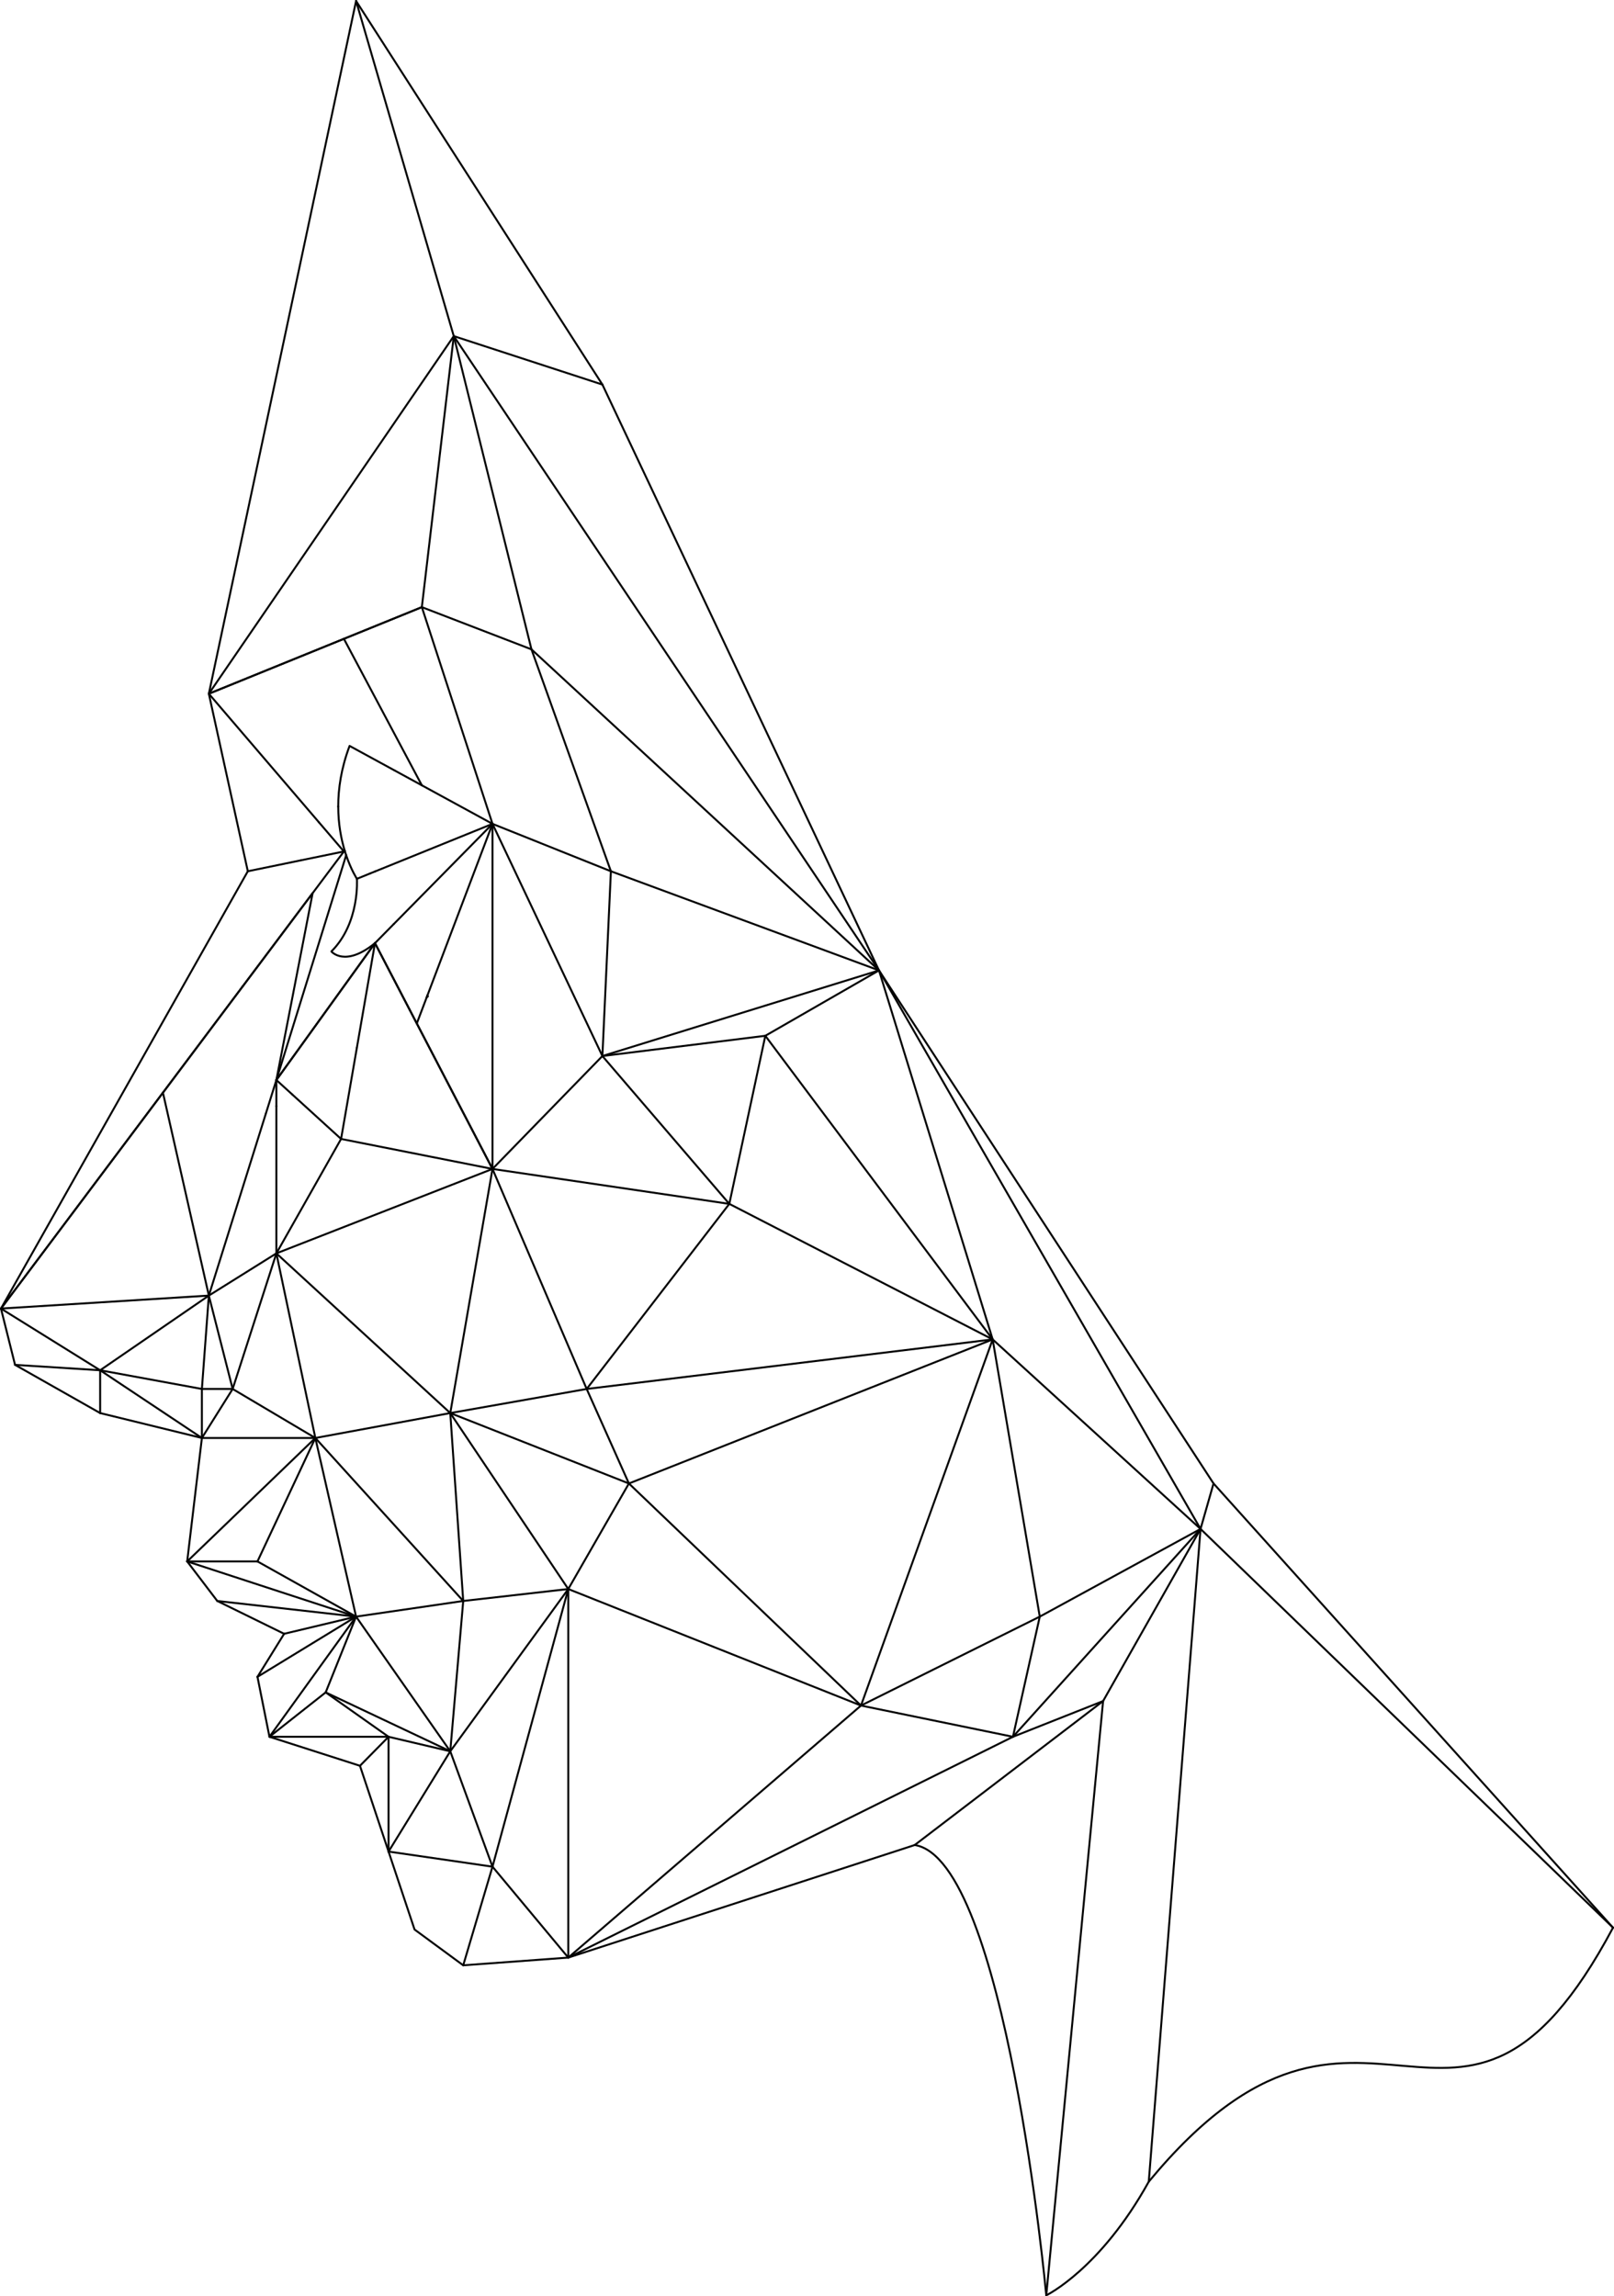 <?xml version="1.0" encoding="utf-8"?>
<!-- Generator: Adobe Illustrator 16.0.0, SVG Export Plug-In . SVG Version: 6.00 Build 0)  -->
<!DOCTYPE svg PUBLIC "-//W3C//DTD SVG 1.1//EN" "http://www.w3.org/Graphics/SVG/1.1/DTD/svg11.dtd">
<svg version="1.1" id="Layer_1" xmlns="http://www.w3.org/2000/svg" xmlns:xlink="http://www.w3.org/1999/xlink" x="0px" y="0px"
	 width="248.466px" height="353.564px" viewBox="0 0 248.466 353.564" enable-background="new 0 0 248.466 353.564"
	 xml:space="preserve">
<line fill="none" stroke="#000000" stroke-width="0.3" stroke-linecap="round" stroke-linejoin="round" x1="63.056" y1="155.458" x2="64.162" y2="157.584"/>
<line fill="none" stroke="#000000" stroke-width="0.3" stroke-linecap="round" stroke-linejoin="round" x1="63.056" y1="155.458" x2="75.816" y2="179.982"/>
<line fill="none" stroke="#000000" stroke-width="0.3" stroke-linecap="round" stroke-linejoin="round" x1="42.546" y1="192.982" x2="69.316" y2="217.571"/>
<line fill="none" stroke="#000000" stroke-width="0.3" stroke-linecap="round" stroke-linejoin="round" x1="63.056" y1="155.458" x2="63.056" y2="155.458"/>
<line fill="none" stroke="#000000" stroke-width="0.3" stroke-linecap="round" stroke-linejoin="round" x1="57.726" y1="145.215" x2="63.056" y2="155.458"/>
<line fill="none" stroke="#000000" stroke-width="0.3" stroke-linecap="round" stroke-linejoin="round" x1="75.816" y1="179.982" x2="69.316" y2="217.571"/>
<line fill="none" stroke="#000000" stroke-width="0.3" stroke-linecap="round" stroke-linejoin="round" x1="42.546" y1="192.982" x2="75.816" y2="179.982"/>
<line fill="none" stroke="#000000" stroke-width="0.3" stroke-linecap="round" stroke-linejoin="round" x1="65.801" y1="153.262" x2="65.693" y2="153.547"/>
<line fill="none" stroke="#000000" stroke-width="0.3" stroke-linecap="round" stroke-linejoin="round" x1="75.816" y1="179.982" x2="90.316" y2="213.86"/>
<line fill="none" stroke="#000000" stroke-width="0.3" stroke-linecap="round" stroke-linejoin="round" x1="90.316" y1="213.86" x2="69.316" y2="217.571"/>
<line fill="none" stroke="#000000" stroke-width="0.3" stroke-linecap="round" stroke-linejoin="round" x1="90.316" y1="213.86" x2="96.816" y2="228.414"/>
<line fill="none" stroke="#000000" stroke-width="0.3" stroke-linecap="round" stroke-linejoin="round" x1="52.508" y1="175.364" x2="75.816" y2="179.982"/>
<line fill="none" stroke="#000000" stroke-width="0.3" stroke-linecap="round" stroke-linejoin="round" x1="64.162" y1="157.584" x2="65.693" y2="153.547"/>
<polyline fill="none" stroke="#000000" stroke-width="0.3" stroke-linecap="round" stroke-linejoin="round" points="65.693,153.547 
	65.874,153.416 65.801,153.262 "/>
<line fill="none" stroke="#000000" stroke-width="0.3" stroke-linecap="round" stroke-linejoin="round" x1="75.816" y1="179.982" x2="64.162" y2="157.584"/>
<line fill="none" stroke="#000000" stroke-width="0.3" stroke-linecap="round" stroke-linejoin="round" x1="57.726" y1="145.215" x2="63.056" y2="155.458"/>
<line fill="none" stroke="#000000" stroke-width="0.3" stroke-linecap="round" stroke-linejoin="round" x1="75.816" y1="126.85" x2="65.801" y2="153.262"/>
<line fill="none" stroke="#000000" stroke-width="0.3" stroke-linecap="round" stroke-linejoin="round" x1="75.816" y1="126.85" x2="75.816" y2="179.982"/>
<line fill="none" stroke="#000000" stroke-width="0.3" stroke-linecap="round" stroke-linejoin="round" x1="75.816" y1="126.85" x2="60.616" y2="142.281"/>
<line fill="none" stroke="#000000" stroke-width="0.3" stroke-linecap="round" stroke-linejoin="round" x1="57.726" y1="145.215" x2="60.616" y2="142.281"/>
<line fill="none" stroke="#000000" stroke-width="0.3" stroke-linecap="round" stroke-linejoin="round" x1="152.816" y1="206.232" x2="90.316" y2="213.86"/>
<line fill="none" stroke="#000000" stroke-width="0.3" stroke-linecap="round" stroke-linejoin="round" x1="75.816" y1="287.414" x2="69.316" y2="269.648"/>
<line fill="none" stroke="#000000" stroke-width="0.3" stroke-linecap="round" stroke-linejoin="round" x1="59.816" y1="285.088" x2="59.816" y2="267.414"/>
<line fill="none" stroke="#000000" stroke-width="0.3" stroke-linecap="round" stroke-linejoin="round" x1="87.481" y1="244.664" x2="71.311" y2="246.504"/>
<line fill="none" stroke="#000000" stroke-width="0.3" stroke-linecap="round" stroke-linejoin="round" x1="59.816" y1="285.088" x2="69.316" y2="269.648"/>
<line fill="none" stroke="#000000" stroke-width="0.3" stroke-linecap="round" stroke-linejoin="round" x1="75.816" y1="287.414" x2="59.816" y2="285.088"/>
<line fill="none" stroke="#000000" stroke-width="0.3" stroke-linecap="round" stroke-linejoin="round" x1="87.481" y1="244.664" x2="69.316" y2="217.571"/>
<line fill="none" stroke="#000000" stroke-width="0.3" stroke-linecap="round" stroke-linejoin="round" x1="132.544" y1="262.607" x2="96.816" y2="228.414"/>
<line fill="none" stroke="#000000" stroke-width="0.3" stroke-linecap="round" stroke-linejoin="round" x1="69.316" y1="217.571" x2="96.816" y2="228.414"/>
<line fill="none" stroke="#000000" stroke-width="0.3" stroke-linecap="round" stroke-linejoin="round" x1="152.816" y1="206.232" x2="96.816" y2="228.414"/>
<line fill="none" stroke="#000000" stroke-width="0.3" stroke-linecap="round" stroke-linejoin="round" x1="132.544" y1="262.607" x2="87.481" y2="244.664"/>
<line fill="none" stroke="#000000" stroke-width="0.3" stroke-linecap="round" stroke-linejoin="round" x1="87.481" y1="244.664" x2="96.816" y2="228.414"/>
<line fill="none" stroke="#000000" stroke-width="0.3" stroke-linecap="round" stroke-linejoin="round" x1="41.481" y1="267.414" x2="54.816" y2="248.914"/>
<line fill="none" stroke="#000000" stroke-width="0.3" stroke-linecap="round" stroke-linejoin="round" x1="54.816" y1="248.914" x2="69.316" y2="269.648"/>
<line fill="none" stroke="#000000" stroke-width="0.3" stroke-linecap="round" stroke-linejoin="round" x1="59.816" y1="267.414" x2="50.136" y2="260.58"/>
<line fill="none" stroke="#000000" stroke-width="0.3" stroke-linecap="round" stroke-linejoin="round" x1="71.311" y1="246.504" x2="69.316" y2="269.648"/>
<line fill="none" stroke="#000000" stroke-width="0.3" stroke-linecap="round" stroke-linejoin="round" x1="69.316" y1="269.648" x2="59.816" y2="267.414"/>
<line fill="none" stroke="#000000" stroke-width="0.3" stroke-linecap="round" stroke-linejoin="round" x1="69.316" y1="217.571" x2="71.311" y2="246.504"/>
<line fill="none" stroke="#000000" stroke-width="0.3" stroke-linecap="round" stroke-linejoin="round" x1="48.546" y1="221.409" x2="71.311" y2="246.504"/>
<line fill="none" stroke="#000000" stroke-width="0.3" stroke-linecap="round" stroke-linejoin="round" x1="41.481" y1="267.414" x2="50.136" y2="260.58"/>
<line fill="none" stroke="#000000" stroke-width="0.3" stroke-linecap="round" stroke-linejoin="round" x1="41.481" y1="267.414" x2="59.816" y2="267.414"/>
<line fill="none" stroke="#000000" stroke-width="0.3" stroke-linecap="round" stroke-linejoin="round" x1="55.414" y1="271.881" x2="59.816" y2="267.414"/>
<line fill="none" stroke="#000000" stroke-width="0.3" stroke-linecap="round" stroke-linejoin="round" x1="69.316" y1="269.648" x2="50.136" y2="260.58"/>
<line fill="none" stroke="#000000" stroke-width="0.3" stroke-linecap="round" stroke-linejoin="round" x1="54.816" y1="248.914" x2="50.136" y2="260.58"/>
<line fill="none" stroke="#000000" stroke-width="0.3" stroke-linecap="round" stroke-linejoin="round" x1="48.546" y1="221.409" x2="69.316" y2="217.571"/>
<line fill="none" stroke="#000000" stroke-width="0.3" stroke-linecap="round" stroke-linejoin="round" x1="87.481" y1="244.664" x2="69.316" y2="269.648"/>
<line fill="none" stroke="#000000" stroke-width="0.3" stroke-linecap="round" stroke-linejoin="round" x1="152.816" y1="206.232" x2="184.816" y2="235.414"/>
<line fill="none" stroke="#000000" stroke-width="0.3" stroke-linecap="round" stroke-linejoin="round" x1="184.816" y1="235.414" x2="155.937" y2="267.414"/>
<line fill="none" stroke="#000000" stroke-width="0.3" stroke-linecap="round" stroke-linejoin="round" x1="184.816" y1="235.414" x2="160.066" y2="248.914"/>
<line fill="none" stroke="#000000" stroke-width="0.3" stroke-linecap="round" stroke-linejoin="round" x1="155.937" y1="267.414" x2="160.066" y2="248.914"/>
<line fill="none" stroke="#000000" stroke-width="0.3" stroke-linecap="round" stroke-linejoin="round" x1="155.937" y1="267.414" x2="132.544" y2="262.607"/>
<line fill="none" stroke="#000000" stroke-width="0.3" stroke-linecap="round" stroke-linejoin="round" x1="140.816" y1="284.08" x2="87.481" y2="301.414"/>
<line fill="none" stroke="#000000" stroke-width="0.3" stroke-linecap="round" stroke-linejoin="round" x1="75.816" y1="287.414" x2="71.311" y2="302.6"/>
<line fill="none" stroke="#000000" stroke-width="0.3" stroke-linecap="round" stroke-linejoin="round" x1="169.816" y1="261.914" x2="155.937" y2="267.414"/>
<line fill="none" stroke="#000000" stroke-width="0.3" stroke-linecap="round" stroke-linejoin="round" x1="39.636" y1="258.184" x2="43.741" y2="251.557"/>
<line fill="none" stroke="#000000" stroke-width="0.3" stroke-linecap="round" stroke-linejoin="round" x1="152.816" y1="206.232" x2="160.066" y2="248.914"/>
<line fill="none" stroke="#000000" stroke-width="0.3" stroke-linecap="round" stroke-linejoin="round" x1="43.741" y1="251.557" x2="54.816" y2="248.914"/>
<line fill="none" stroke="#000000" stroke-width="0.3" stroke-linecap="round" stroke-linejoin="round" x1="160.066" y1="248.914" x2="132.544" y2="262.607"/>
<line fill="none" stroke="#000000" stroke-width="0.3" stroke-linecap="round" stroke-linejoin="round" x1="152.816" y1="206.232" x2="132.544" y2="262.607"/>
<path fill="none" stroke="#000000" stroke-width="0.3" stroke-linecap="round" stroke-linejoin="round" d="M161.066,353.414
	c0,0-6.236-67.137-20.25-69.334"/>
<line fill="none" stroke="#000000" stroke-width="0.3" stroke-linecap="round" stroke-linejoin="round" x1="69.856" y1="51.752" x2="81.816" y2="99.982"/>
<line fill="none" stroke="#000000" stroke-width="0.3" stroke-linecap="round" stroke-linejoin="round" x1="135.316" y1="149.413" x2="117.816" y2="159.482"/>
<line fill="none" stroke="#000000" stroke-width="0.3" stroke-linecap="round" stroke-linejoin="round" x1="94.044" y1="134.149" x2="92.736" y2="162.599"/>
<line fill="none" stroke="#000000" stroke-width="0.3" stroke-linecap="round" stroke-linejoin="round" x1="81.816" y1="99.982" x2="94.044" y2="134.149"/>
<line fill="none" stroke="#000000" stroke-width="0.3" stroke-linecap="round" stroke-linejoin="round" x1="92.736" y1="59.213" x2="135.316" y2="149.413"/>
<line fill="none" stroke="#000000" stroke-width="0.3" stroke-linecap="round" stroke-linejoin="round" x1="54.816" y1="0.15" x2="69.856" y2="51.752"/>
<line fill="none" stroke="#000000" stroke-width="0.3" stroke-linecap="round" stroke-linejoin="round" x1="184.816" y1="235.414" x2="169.816" y2="261.914"/>
<line fill="none" stroke="#000000" stroke-width="0.3" stroke-linecap="round" stroke-linejoin="round" x1="92.736" y1="162.599" x2="112.272" y2="185.362"/>
<line fill="none" stroke="#000000" stroke-width="0.3" stroke-linecap="round" stroke-linejoin="round" x1="39.636" y1="258.184" x2="54.816" y2="248.914"/>
<line fill="none" stroke="#000000" stroke-width="0.3" stroke-linecap="round" stroke-linejoin="round" x1="184.816" y1="235.414" x2="176.846" y2="335.914"/>
<line fill="none" stroke="#000000" stroke-width="0.3" stroke-linecap="round" stroke-linejoin="round" x1="184.816" y1="235.414" x2="248.316" y2="296.803"/>
<line fill="none" stroke="#000000" stroke-width="0.3" stroke-linecap="round" stroke-linejoin="round" x1="184.816" y1="235.414" x2="186.816" y2="228.414"/>
<line fill="none" stroke="#000000" stroke-width="0.3" stroke-linecap="round" stroke-linejoin="round" x1="33.448" y1="246.504" x2="28.816" y2="240.414"/>
<line fill="none" stroke="#000000" stroke-width="0.3" stroke-linecap="round" stroke-linejoin="round" x1="52.508" y1="175.364" x2="54.935" y2="161.34"/>
<line fill="none" stroke="#000000" stroke-width="0.3" stroke-linecap="round" stroke-linejoin="round" x1="52.941" y1="131.1" x2="49.093" y2="126.605"/>
<line fill="none" stroke="#000000" stroke-width="0.3" stroke-linecap="round" stroke-linejoin="round" x1="35.816" y1="213.86" x2="42.546" y2="192.982"/>
<line fill="none" stroke="#000000" stroke-width="0.3" stroke-linecap="round" stroke-linejoin="round" x1="48.546" y1="221.409" x2="42.546" y2="192.982"/>
<line fill="none" stroke="#000000" stroke-width="0.3" stroke-linecap="round" stroke-linejoin="round" x1="48.546" y1="221.409" x2="35.816" y2="213.86"/>
<line fill="none" stroke="#000000" stroke-width="0.3" stroke-linecap="round" stroke-linejoin="round" x1="54.945" y1="135.311" x2="56.941" y2="134.501"/>
<line fill="none" stroke="#000000" stroke-width="0.3" stroke-linecap="round" stroke-linejoin="round" x1="52.941" y1="131.1" x2="53.068" y2="130.992"/>
<path fill="none" stroke="#000000" stroke-width="0.3" stroke-linecap="round" stroke-linejoin="round" d="M52.069,124.183
	c0.003,2.702,0.454,5.009,0.999,6.81"/>
<path fill="none" stroke="#000000" stroke-width="0.3" stroke-linecap="round" stroke-linejoin="round" d="M53.289,131.68
	c-0.075-0.221-0.148-0.449-0.221-0.688"/>
<line fill="none" stroke="#000000" stroke-width="0.3" stroke-linecap="round" stroke-linejoin="round" x1="32.15" y1="199.482" x2="42.546" y2="192.982"/>
<line fill="none" stroke="#000000" stroke-width="0.3" stroke-linecap="round" stroke-linejoin="round" x1="15.417" y1="210.981" x2="32.15" y2="199.482"/>
<line fill="none" stroke="#000000" stroke-width="0.3" stroke-linecap="round" stroke-linejoin="round" x1="54.816" y1="248.914" x2="48.546" y2="221.409"/>
<line fill="none" stroke="#000000" stroke-width="0.3" stroke-linecap="round" stroke-linejoin="round" x1="39.636" y1="240.414" x2="48.546" y2="221.409"/>
<line fill="none" stroke="#000000" stroke-width="0.3" stroke-linecap="round" stroke-linejoin="round" x1="54.816" y1="248.914" x2="39.636" y2="240.414"/>
<line fill="none" stroke="#000000" stroke-width="0.3" stroke-linecap="round" stroke-linejoin="round" x1="31.08" y1="213.86" x2="32.15" y2="199.482"/>
<line fill="none" stroke="#000000" stroke-width="0.3" stroke-linecap="round" stroke-linejoin="round" x1="28.816" y1="240.414" x2="31.08" y2="221.409"/>
<line fill="none" stroke="#000000" stroke-width="0.3" stroke-linecap="round" stroke-linejoin="round" x1="32.15" y1="199.482" x2="40.916" y2="171.496"/>
<line fill="none" stroke="#000000" stroke-width="0.3" stroke-linecap="round" stroke-linejoin="round" x1="35.816" y1="213.86" x2="31.08" y2="213.86"/>
<line fill="none" stroke="#000000" stroke-width="0.3" stroke-linecap="round" stroke-linejoin="round" x1="42.546" y1="166.291" x2="42.546" y2="170.315"/>
<line fill="none" stroke="#000000" stroke-width="0.3" stroke-linecap="round" stroke-linejoin="round" x1="35.816" y1="213.86" x2="32.15" y2="199.482"/>
<line fill="none" stroke="#000000" stroke-width="0.3" stroke-linecap="round" stroke-linejoin="round" x1="25.084" y1="168.239" x2="37.348" y2="151.89"/>
<line fill="none" stroke="#000000" stroke-width="0.3" stroke-linecap="round" stroke-linejoin="round" x1="54.816" y1="248.914" x2="71.311" y2="246.504"/>
<line fill="none" stroke="#000000" stroke-width="0.3" stroke-linecap="round" stroke-linejoin="round" x1="28.816" y1="240.414" x2="48.546" y2="221.409"/>
<line fill="none" stroke="#000000" stroke-width="0.3" stroke-linecap="round" stroke-linejoin="round" x1="15.417" y1="210.981" x2="31.08" y2="213.86"/>
<line fill="none" stroke="#000000" stroke-width="0.3" stroke-linecap="round" stroke-linejoin="round" x1="31.08" y1="221.409" x2="48.546" y2="221.409"/>
<line fill="none" stroke="#000000" stroke-width="0.3" stroke-linecap="round" stroke-linejoin="round" x1="28.816" y1="240.414" x2="39.636" y2="240.414"/>
<line fill="none" stroke="#000000" stroke-width="0.3" stroke-linecap="round" stroke-linejoin="round" x1="31.08" y1="221.409" x2="31.08" y2="213.86"/>
<line fill="none" stroke="#000000" stroke-width="0.3" stroke-linecap="round" stroke-linejoin="round" x1="31.08" y1="221.409" x2="35.816" y2="213.86"/>
<line fill="none" stroke="#000000" stroke-width="0.3" stroke-linecap="round" stroke-linejoin="round" x1="28.816" y1="240.414" x2="54.816" y2="248.914"/>
<line fill="none" stroke="#000000" stroke-width="0.3" stroke-linecap="round" stroke-linejoin="round" x1="41.481" y1="267.414" x2="55.414" y2="271.881"/>
<line fill="none" stroke="#000000" stroke-width="0.3" stroke-linecap="round" stroke-linejoin="round" x1="55.414" y1="271.881" x2="59.816" y2="285.088"/>
<polyline fill="none" stroke="#000000" stroke-width="0.3" stroke-linecap="round" stroke-linejoin="round" points="59.816,285.088 
	63.816,297.088 71.311,302.6 "/>
<line fill="none" stroke="#000000" stroke-width="0.3" stroke-linecap="round" stroke-linejoin="round" x1="33.448" y1="246.504" x2="54.816" y2="248.914"/>
<line fill="none" stroke="#000000" stroke-width="0.3" stroke-linecap="round" stroke-linejoin="round" x1="39.636" y1="258.184" x2="41.481" y2="267.414"/>
<line fill="none" stroke="#000000" stroke-width="0.3" stroke-linecap="round" stroke-linejoin="round" x1="33.448" y1="246.504" x2="43.741" y2="251.557"/>
<line fill="none" stroke="#000000" stroke-width="0.3" stroke-linecap="round" stroke-linejoin="round" x1="0.15" y1="201.482" x2="32.15" y2="199.482"/>
<line fill="none" stroke="#000000" stroke-width="0.3" stroke-linecap="round" stroke-linejoin="round" x1="25.084" y1="168.239" x2="32.15" y2="199.482"/>
<line fill="none" stroke="#000000" stroke-width="0.3" stroke-linecap="round" stroke-linejoin="round" x1="87.481" y1="301.414" x2="71.311" y2="302.6"/>
<line fill="none" stroke="#000000" stroke-width="0.3" stroke-linecap="round" stroke-linejoin="round" x1="15.417" y1="210.981" x2="15.417" y2="217.571"/>
<line fill="none" stroke="#000000" stroke-width="0.3" stroke-linecap="round" stroke-linejoin="round" x1="0.15" y1="201.482" x2="25.084" y2="168.239"/>
<line fill="none" stroke="#000000" stroke-width="0.3" stroke-linecap="round" stroke-linejoin="round" x1="31.08" y1="221.409" x2="15.417" y2="210.981"/>
<polyline fill="none" stroke="#000000" stroke-width="0.3" stroke-linecap="round" stroke-linejoin="round" points="42.546,166.291 
	48.127,137.519 37.348,151.89 "/>
<polyline fill="none" stroke="#000000" stroke-width="0.3" stroke-linecap="round" stroke-linejoin="round" points="37.348,151.89 
	37.348,151.89 37.348,151.89 "/>
<line fill="none" stroke="#000000" stroke-width="0.3" stroke-linecap="round" stroke-linejoin="round" x1="31.08" y1="221.409" x2="15.417" y2="217.571"/>
<line fill="none" stroke="#000000" stroke-width="0.3" stroke-linecap="round" stroke-linejoin="round" x1="2.316" y1="210.149" x2="15.417" y2="217.571"/>
<line fill="none" stroke="#000000" stroke-width="0.3" stroke-linecap="round" stroke-linejoin="round" x1="0.15" y1="201.482" x2="15.417" y2="210.981"/>
<line fill="none" stroke="#000000" stroke-width="0.3" stroke-linecap="round" stroke-linejoin="round" x1="0.15" y1="201.482" x2="2.316" y2="210.149"/>
<line fill="none" stroke="#000000" stroke-width="0.3" stroke-linecap="round" stroke-linejoin="round" x1="15.417" y1="210.981" x2="2.316" y2="210.149"/>
<line fill="none" stroke="#000000" stroke-width="0.3" stroke-linecap="round" stroke-linejoin="round" x1="0.15" y1="201.482" x2="37.348" y2="151.89"/>
<line fill="none" stroke="#000000" stroke-width="0.3" stroke-linecap="round" stroke-linejoin="round" x1="135.316" y1="149.413" x2="92.736" y2="162.599"/>
<line fill="none" stroke="#000000" stroke-width="0.3" stroke-linecap="round" stroke-linejoin="round" x1="117.816" y1="159.482" x2="92.736" y2="162.599"/>
<line fill="none" stroke="#000000" stroke-width="0.3" stroke-linecap="round" stroke-linejoin="round" x1="87.481" y1="301.414" x2="75.816" y2="287.414"/>
<line fill="none" stroke="#000000" stroke-width="0.3" stroke-linecap="round" stroke-linejoin="round" x1="135.316" y1="149.413" x2="94.044" y2="134.149"/>
<line fill="none" stroke="#000000" stroke-width="0.3" stroke-linecap="round" stroke-linejoin="round" x1="117.816" y1="159.482" x2="112.272" y2="185.362"/>
<line fill="none" stroke="#000000" stroke-width="0.3" stroke-linecap="round" stroke-linejoin="round" x1="152.816" y1="206.232" x2="112.272" y2="185.362"/>
<line fill="none" stroke="#000000" stroke-width="0.3" stroke-linecap="round" stroke-linejoin="round" x1="117.816" y1="159.482" x2="152.816" y2="206.232"/>
<line fill="none" stroke="#000000" stroke-width="0.3" stroke-linecap="round" stroke-linejoin="round" x1="54.816" y1="0.15" x2="32.15" y2="106.816"/>
<line fill="none" stroke="#000000" stroke-width="0.3" stroke-linecap="round" stroke-linejoin="round" x1="32.15" y1="106.816" x2="38.15" y2="134.149"/>
<line fill="none" stroke="#000000" stroke-width="0.3" stroke-linecap="round" stroke-linejoin="round" x1="38.15" y1="134.149" x2="0.15" y2="201.482"/>
<line fill="none" stroke="#000000" stroke-width="0.3" stroke-linecap="round" stroke-linejoin="round" x1="92.736" y1="59.213" x2="69.856" y2="51.752"/>
<line fill="none" stroke="#000000" stroke-width="0.3" stroke-linecap="round" stroke-linejoin="round" x1="92.736" y1="59.213" x2="54.816" y2="0.15"/>
<line fill="none" stroke="#000000" stroke-width="0.3" stroke-linecap="round" stroke-linejoin="round" x1="135.316" y1="149.413" x2="69.856" y2="51.752"/>
<line fill="none" stroke="#000000" stroke-width="0.3" stroke-linecap="round" stroke-linejoin="round" x1="135.316" y1="149.413" x2="81.816" y2="99.982"/>
<line fill="none" stroke="#000000" stroke-width="0.3" stroke-linecap="round" stroke-linejoin="round" x1="87.481" y1="301.414" x2="155.937" y2="267.414"/>
<line fill="none" stroke="#000000" stroke-width="0.3" stroke-linecap="round" stroke-linejoin="round" x1="87.481" y1="301.414" x2="132.544" y2="262.607"/>
<line fill="none" stroke="#000000" stroke-width="0.3" stroke-linecap="round" stroke-linejoin="round" x1="140.816" y1="284.08" x2="169.816" y2="261.914"/>
<line fill="none" stroke="#000000" stroke-width="0.3" stroke-linecap="round" stroke-linejoin="round" x1="161.066" y1="353.414" x2="169.816" y2="261.914"/>
<line fill="none" stroke="#000000" stroke-width="0.3" stroke-linecap="round" stroke-linejoin="round" x1="87.481" y1="301.414" x2="87.481" y2="244.664"/>
<line fill="none" stroke="#000000" stroke-width="0.3" stroke-linecap="round" stroke-linejoin="round" x1="135.316" y1="149.413" x2="152.816" y2="206.232"/>
<line fill="none" stroke="#000000" stroke-width="0.3" stroke-linecap="round" stroke-linejoin="round" x1="75.816" y1="287.414" x2="87.481" y2="244.664"/>
<line fill="none" stroke="#000000" stroke-width="0.3" stroke-linecap="round" stroke-linejoin="round" x1="135.316" y1="149.413" x2="184.816" y2="235.414"/>
<line fill="none" stroke="#000000" stroke-width="0.3" stroke-linecap="round" stroke-linejoin="round" x1="135.316" y1="149.413" x2="186.816" y2="228.414"/>
<path fill="none" stroke="#000000" stroke-width="0.3" stroke-linecap="round" stroke-linejoin="round" d="M176.846,335.914
	c33.471-40.5,47.471,6,71.471-39.111"/>
<line fill="none" stroke="#000000" stroke-width="0.3" stroke-linecap="round" stroke-linejoin="round" x1="248.316" y1="296.803" x2="186.816" y2="228.414"/>
<path fill="none" stroke="#000000" stroke-width="0.3" stroke-linecap="round" stroke-linejoin="round" d="M161.066,353.414
	c0,0,8.309-4,15.779-17.5"/>
<line fill="none" stroke="#000000" stroke-width="0.3" stroke-linecap="round" stroke-linejoin="round" x1="52.941" y1="98.362" x2="64.941" y2="93.482"/>
<line fill="none" stroke="#000000" stroke-width="0.3" stroke-linecap="round" stroke-linejoin="round" x1="112.272" y1="185.362" x2="90.316" y2="213.86"/>
<line fill="none" stroke="#000000" stroke-width="0.3" stroke-linecap="round" stroke-linejoin="round" x1="60.741" y1="118.626" x2="64.941" y2="120.917"/>
<line fill="none" stroke="#000000" stroke-width="0.3" stroke-linecap="round" stroke-linejoin="round" x1="52.941" y1="98.362" x2="52.943" y2="98.365"/>
<polyline fill="none" stroke="#000000" stroke-width="0.3" stroke-linecap="round" stroke-linejoin="round" points="52.943,98.365 
	64.941,120.917 64.941,120.917 "/>
<line fill="none" stroke="#000000" stroke-width="0.3" stroke-linecap="round" stroke-linejoin="round" x1="57.743" y1="134.177" x2="56.941" y2="134.501"/>
<line fill="none" stroke="#000000" stroke-width="0.3" stroke-linecap="round" stroke-linejoin="round" x1="75.816" y1="126.85" x2="64.941" y2="93.482"/>
<line fill="none" stroke="#000000" stroke-width="0.3" stroke-linecap="round" stroke-linejoin="round" x1="92.736" y1="162.599" x2="75.816" y2="126.85"/>
<line fill="none" stroke="#000000" stroke-width="0.3" stroke-linecap="round" stroke-linejoin="round" x1="75.816" y1="126.85" x2="64.941" y2="120.917"/>
<polyline fill="none" stroke="#000000" stroke-width="0.3" stroke-linecap="round" stroke-linejoin="round" points="52.943,98.365 
	52.942,98.362 64.941,93.482 "/>
<line fill="none" stroke="#000000" stroke-width="0.3" stroke-linecap="round" stroke-linejoin="round" x1="94.044" y1="134.149" x2="75.816" y2="126.85"/>
<line fill="none" stroke="#000000" stroke-width="0.3" stroke-linecap="round" stroke-linejoin="round" x1="92.736" y1="162.599" x2="75.816" y2="179.982"/>
<line fill="none" stroke="#000000" stroke-width="0.3" stroke-linecap="round" stroke-linejoin="round" x1="112.272" y1="185.362" x2="75.816" y2="179.982"/>
<line fill="none" stroke="#000000" stroke-width="0.3" stroke-linecap="round" stroke-linejoin="round" x1="69.856" y1="51.752" x2="64.941" y2="93.482"/>
<polyline fill="none" stroke="#000000" stroke-width="0.3" stroke-linecap="round" stroke-linejoin="round" points="52.941,98.362 
	52.941,98.362 32.15,106.816 "/>
<line fill="none" stroke="#000000" stroke-width="0.3" stroke-linecap="round" stroke-linejoin="round" x1="52.941" y1="98.362" x2="32.15" y2="106.816"/>
<line fill="none" stroke="#000000" stroke-width="0.3" stroke-linecap="round" stroke-linejoin="round" x1="32.15" y1="106.816" x2="69.856" y2="51.752"/>
<line fill="none" stroke="#000000" stroke-width="0.3" stroke-linecap="round" stroke-linejoin="round" x1="81.816" y1="99.982" x2="64.941" y2="93.482"/>
<line fill="none" stroke="#000000" stroke-width="0.3" stroke-linecap="round" stroke-linejoin="round" x1="75.816" y1="126.85" x2="57.743" y2="134.177"/>
<line fill="none" stroke="#000000" stroke-width="0.3" stroke-linecap="round" stroke-linejoin="round" x1="42.546" y1="166.291" x2="57.721" y2="145.219"/>
<line fill="none" stroke="#000000" stroke-width="0.3" stroke-linecap="round" stroke-linejoin="round" x1="57.726" y1="145.215" x2="54.935" y2="161.34"/>
<line fill="none" stroke="#000000" stroke-width="0.3" stroke-linecap="round" stroke-linejoin="round" x1="42.546" y1="166.291" x2="45.007" y2="168.532"/>
<line fill="none" stroke="#000000" stroke-width="0.3" stroke-linecap="round" stroke-linejoin="round" x1="42.546" y1="166.291" x2="57.726" y2="145.215"/>
<line fill="none" stroke="#000000" stroke-width="0.3" stroke-linecap="round" stroke-linejoin="round" x1="57.721" y1="145.219" x2="57.726" y2="145.215"/>
<line fill="none" stroke="#000000" stroke-width="0.3" stroke-linecap="round" stroke-linejoin="round" x1="42.546" y1="166.291" x2="40.916" y2="171.496"/>
<line fill="none" stroke="#000000" stroke-width="0.3" stroke-linecap="round" stroke-linejoin="round" x1="45.007" y1="168.532" x2="52.508" y2="175.364"/>
<line fill="none" stroke="#000000" stroke-width="0.3" stroke-linecap="round" stroke-linejoin="round" x1="42.546" y1="170.315" x2="42.546" y2="192.982"/>
<line fill="none" stroke="#000000" stroke-width="0.3" stroke-linecap="round" stroke-linejoin="round" x1="52.508" y1="175.364" x2="42.546" y2="192.982"/>
<line fill="none" stroke="#000000" stroke-width="0.3" stroke-linecap="round" stroke-linejoin="round" x1="32.15" y1="106.816" x2="49.093" y2="126.605"/>
<line fill="none" stroke="#000000" stroke-width="0.3" stroke-linecap="round" stroke-linejoin="round" x1="38.15" y1="134.149" x2="46.376" y2="132.453"/>
<path fill="none" stroke="#000000" stroke-width="0.3" stroke-linecap="round" stroke-linejoin="round" d="M54.945,135.311
	c0,0,0.488,6.779-3.931,11.186c0,0,2.067,2.503,6.707-1.277"/>
<path fill="none" stroke="#000000" stroke-width="0.3" stroke-linecap="round" stroke-linejoin="round" d="M60.741,118.626
	l-6.925-3.777c-1.294,3.442-1.751,6.59-1.748,9.333"/>
<line fill="none" stroke="#000000" stroke-width="0.3" stroke-linecap="round" stroke-linejoin="round" x1="42.546" y1="166.291" x2="53.289" y2="131.68"/>
<path fill="none" stroke="#000000" stroke-width="0.3" stroke-linecap="round" stroke-linejoin="round" d="M53.289,131.68
	c0.785,2.317,1.657,3.63,1.657,3.63"/>
<line fill="none" stroke="#000000" stroke-width="0.3" stroke-linecap="round" stroke-linejoin="round" x1="46.376" y1="132.453" x2="52.941" y2="131.1"/>
<line fill="none" stroke="#000000" stroke-width="0.3" stroke-linecap="round" stroke-linejoin="round" x1="37.348" y1="151.89" x2="52.941" y2="131.1"/>
</svg>
